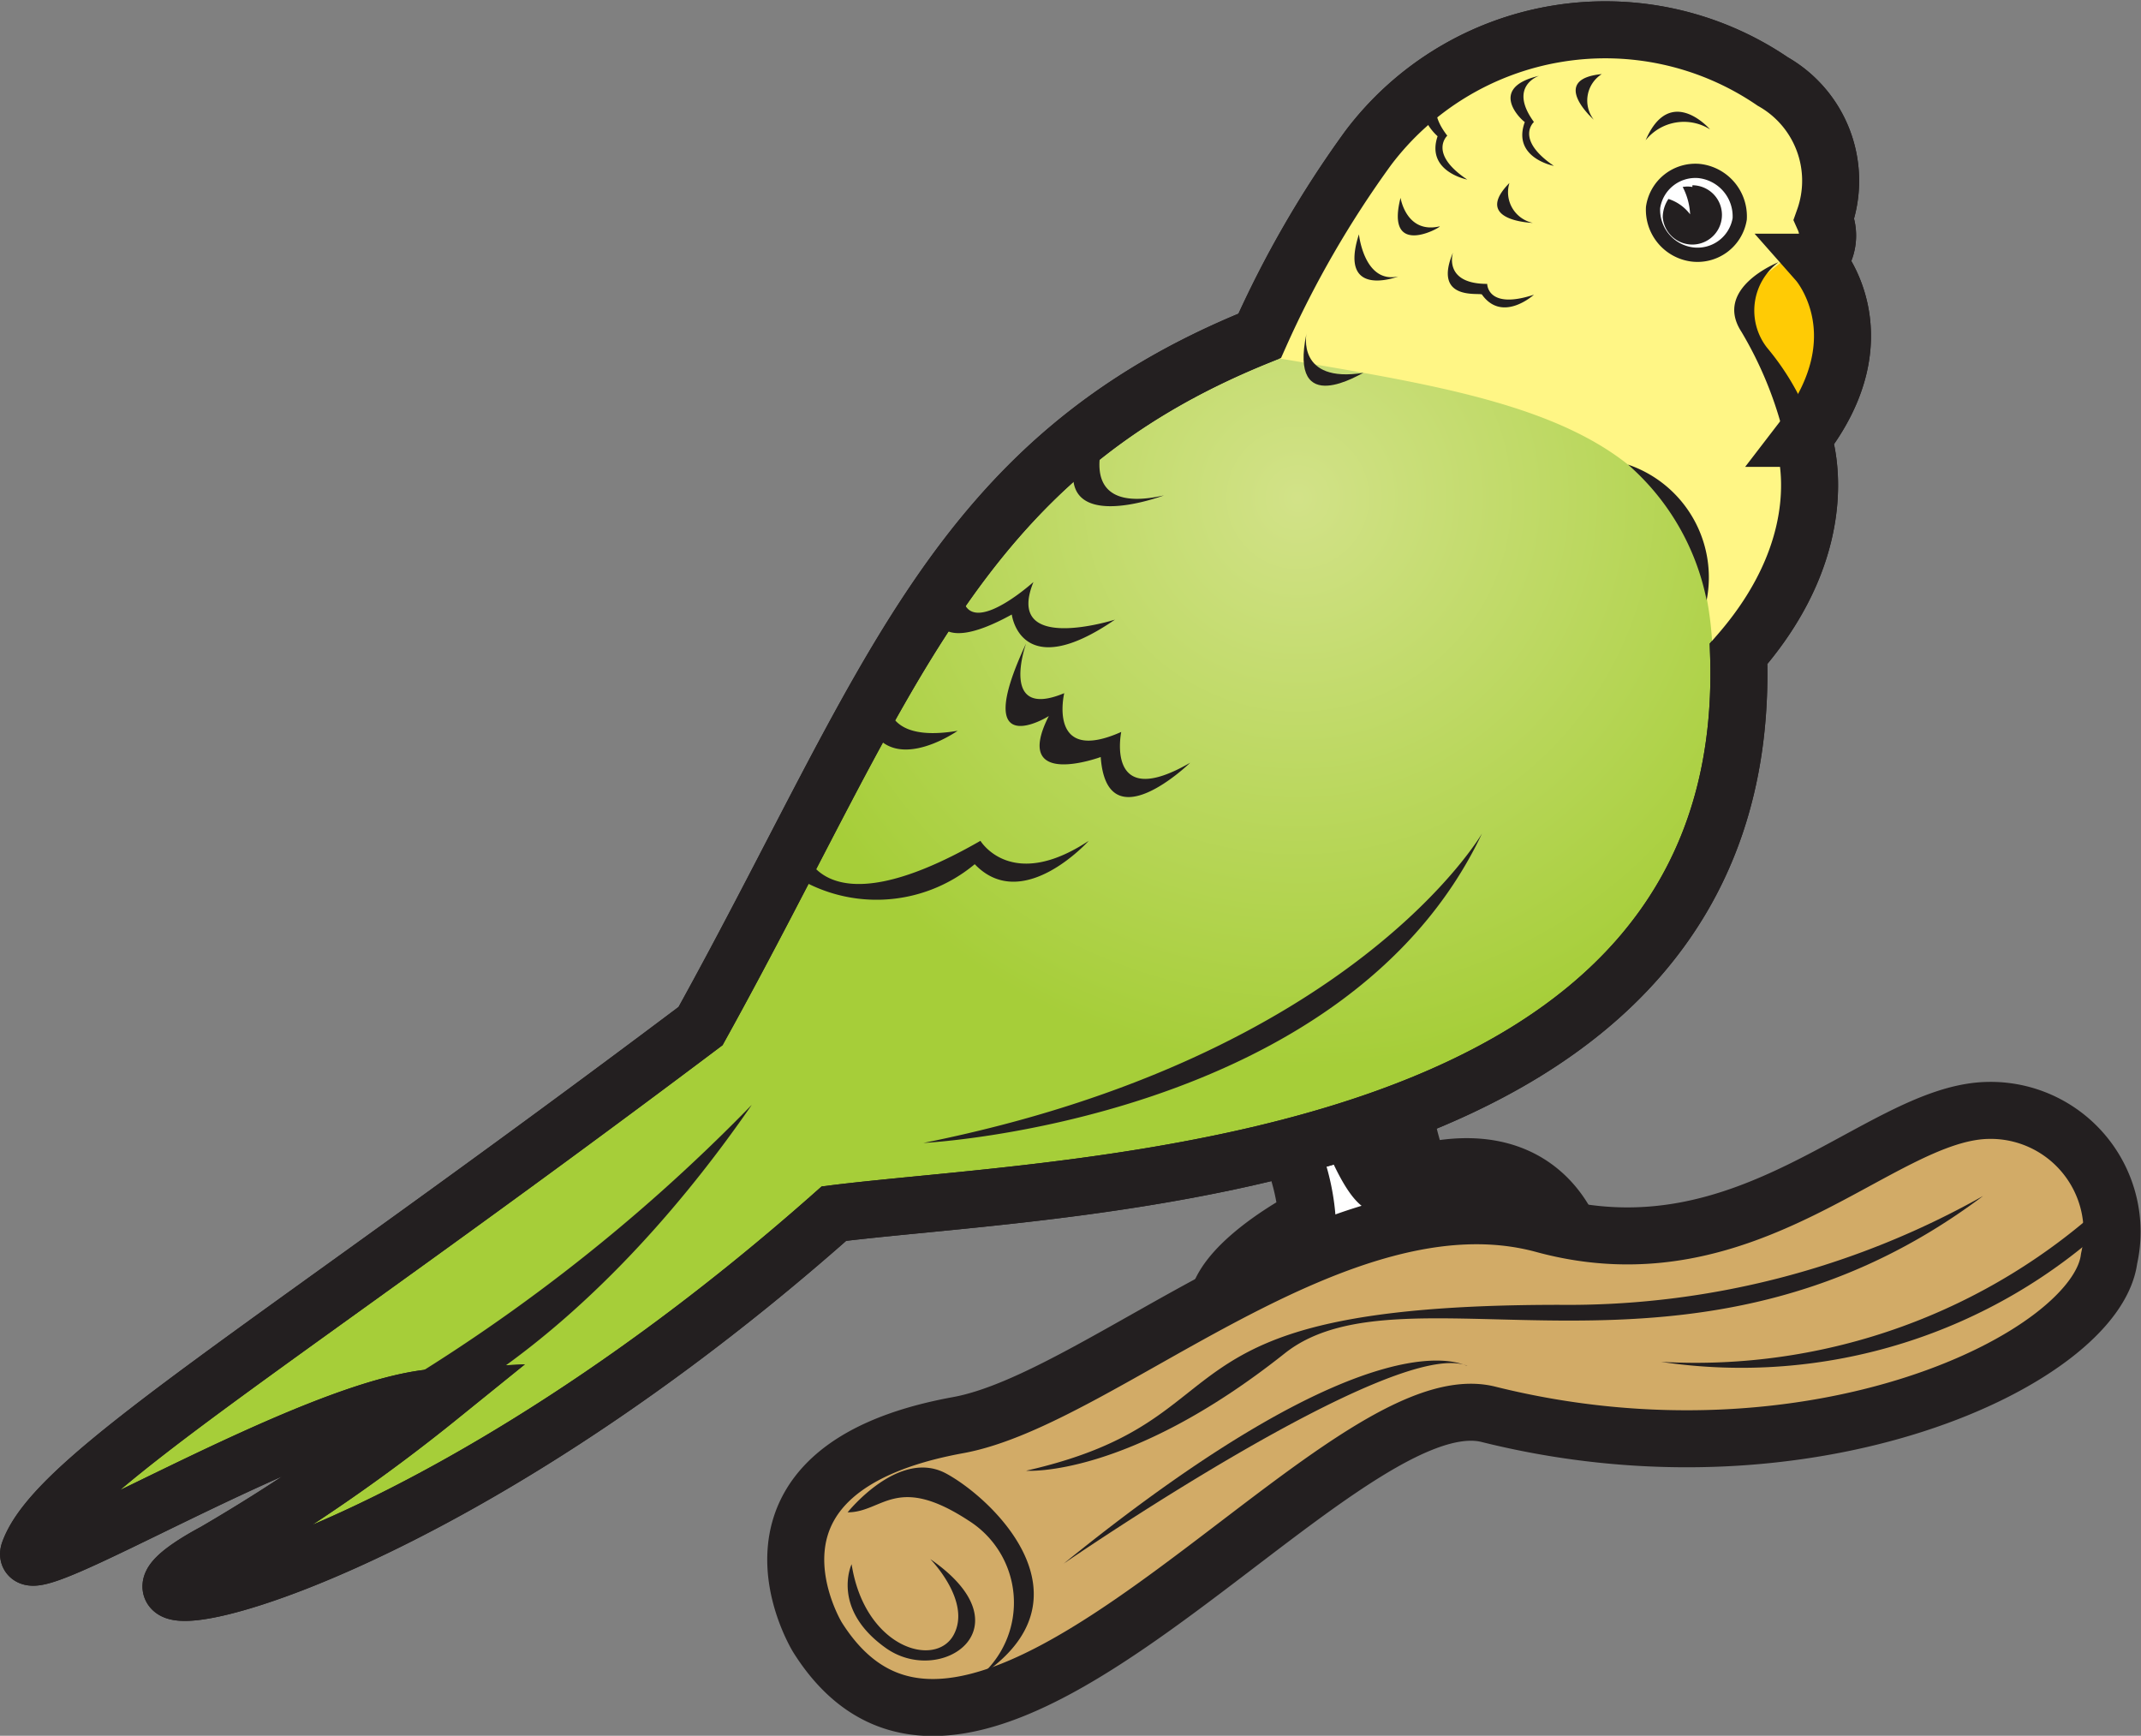 <svg xmlns="http://www.w3.org/2000/svg" viewBox="0 0 37.56 30.45"><rect x="0" y="0" width="37.56" height="30.45" fill="#808080" stroke="none"/><defs><style>.cls-1{fill:none}.cls-1,.cls-3,.cls-5,.cls-7{stroke:#231f20}.cls-1,.cls-3,.cls-5{stroke-width:1px}.cls-1,.cls-2,.cls-3,.cls-4,.cls-5,.cls-6,.cls-7,.cls-8{fill-rule:evenodd}.cls-2,.cls-7{fill:#fff}.cls-3{fill:url(#GradientFill_34)}.cls-4{fill:#231f20}.cls-5{fill:#d2ab67;stroke-linejoin:round}.cls-6{fill:#fff685}.cls-7{stroke-width:.25px}.cls-8{fill:#ffcb05}</style><radialGradient id="GradientFill_34" cx="22.77" cy="8.73" r="10.01" gradientUnits="userSpaceOnUse"><stop offset="0" stop-color="#d2e288"/><stop offset="1" stop-color="#a6ce39"/></radialGradient></defs><title>Asset 91</title><g id="Layer_2" data-name="Layer 2"><g id="Layer_1-2" data-name="Layer 1"><path class="cls-1" d="M24.59 19.07a5 5 0 0 0 .53 1.93"/><path class="cls-2" d="M22.56 20a3.84 3.84 0 0 1 .37 1.36s-2.18 1.13-1.43 2 2-1.36 2-1.36l4.14-.15s-.53-2.19-3.39-1.06c0 0-.23 0-.75-1.43z"/><path class="cls-1" d="M22.56 20a3.84 3.84 0 0 1 .37 1.36s-2.18 1.13-1.43 2 2-1.36 2-1.36l4.14-.15s-.53-2.19-3.39-1.06c0 0-.23 0-.75-1.43"/><path class="cls-2" d="M31.63 7.69c1.39-1.81.26-3.09.26-3.09a.72.72 0 0 0 .11-.76 2 2 0 0 0-.9-2.41A5.21 5.21 0 0 0 24 2.6a18.22 18.22 0 0 0-1.9 3.29C16.71 8.06 15.61 12 12.29 18 4.74 23.68 1 25.87.51 27.22c-.25.7 5-2.6 7.19-2.71a31.43 31.43 0 0 1-3.93 2.71c-3 1.61 3.21.85 10.86-5.93 4.34-.54 16.18-.67 15.87-9.82 1.78-2.04 1.13-3.78 1.13-3.78z"/><path class="cls-3" d="M31.63 7.69c1.39-1.81.26-3.09.26-3.09a.72.72 0 0 0 .11-.76 2 2 0 0 0-.9-2.41A5.21 5.21 0 0 0 24 2.6a18.22 18.22 0 0 0-1.9 3.29C16.71 8.06 15.61 12 12.29 18 4.74 23.68 1 25.87.51 27.22c-.25.7 5-2.6 7.19-2.71a31.43 31.43 0 0 1-3.93 2.71c-3 1.61 3.21.85 10.86-5.93 4.34-.54 16.18-.67 15.87-9.82 1.78-2.04 1.13-3.78 1.13-3.78z"/><path class="cls-4" d="M18 11.29s-.48 1.35.67.87c0 0-.3 1.26 1 .68 0 0-.29 1.41 1.21.54 0 0-1.46 1.42-1.57-.1 0 0-1.57.58-.91-.72.01 0-1.4.87-.4-1.27zm-3.91 3.55s.24 1.56 3.11-.09c0 0 .54.9 1.9 0 0 0-1.16 1.29-2 .41a2.69 2.69 0 0 1-3.29.12zM26 14.62s-2.26 3.92-9.8 5.43c.02 0 7.41-.38 9.8-5.43z"/><path class="cls-2" d="M14.34 28.72s-1.81-2.94 2.47-3.72c2.52-.46 6.67-4.5 10.27-3.52s5.87-1.94 7.77-2a2.13 2.13 0 0 1 2.15 2.6c-.22 1.74-5.2 4.15-10.89 2.73-2.7-.67-8.98 8.35-11.77 3.91z"/><path class="cls-5" d="M14.34 28.72s-1.81-2.94 2.47-3.72c2.52-.46 6.67-4.5 10.27-3.52s5.87-1.94 7.77-2a2.13 2.13 0 0 1 2.15 2.6c-.22 1.74-5.2 4.15-10.89 2.73-2.7-.67-8.98 8.35-11.77 3.91z"/><path class="cls-4" d="M14.87 26.53s.9-1.13 1.73-.68 2.64 2.19.6 3.55a1.7 1.7 0 0 0-.2-2.72c-1.28-.84-1.51-.15-2.13-.15z"/><path class="cls-4" d="M16.32 27.35s.73.74.41 1.33-1.56.23-1.79-1.24c0 0-.37.78.6 1.47s2.52-.36.78-1.56zM18 25.8s1.77.14 4.54-2.06c2.12-1.68 7.15 1.07 12.25-2.76a14.83 14.83 0 0 1-7.44 1.91c-7.41 0-5.29 1.99-9.35 2.91z"/><path class="cls-4" d="M37 21.05a10.64 10.64 0 0 1-7.86 2.84 9.52 9.52 0 0 0 7.93-2.48zm-18.34 6.38s5.81-4 7.08-3.47c0 .04-1.48-1.07-7.08 3.47zM24.11 5.4s0 .59.65.41c0 0 .14.83 1 .37 0 0-.87.64-1.24-.14.05-.04-.82.41-.41-.64zm-7.69 5.24s-.14.95 1.33.14c0 0 .15 1.23 1.81.09 0 0-1.95.62-1.43-.66 0 0-1.47 1.33-1.23-.19zm-.81 1.28s-.41 1.17 1.19.9c0 0-1.28.9-1.61-.28zm3.81-4.37s-.67 1.52 1 1.14c0 0-2 .76-1.52-.76zm-6.23 11.83a31.14 31.14 0 0 1-7 5.4l1 .16s2.91-1.09 6-5.56z"/><path class="cls-6" d="M31.63 7.69c1.39-1.81.26-3.09.26-3.09a.72.72 0 0 0 .11-.76 2 2 0 0 0-.9-2.41A5.21 5.21 0 0 0 24 2.6a18.22 18.22 0 0 0-1.9 3.29c-.3.12.4.23.12.36 4.43.75 7.83 1.18 7.83 5.47l.45.1v-.35c1.78-2.04 1.13-3.78 1.13-3.78z"/><path class="cls-7" d="M30.52 3.84a.75.75 0 0 1-.86.62.79.79 0 0 1-.66-.82.75.75 0 0 1 .81-.64.8.8 0 0 1 .71.84z"/><path class="cls-4" d="M24.57 3.47s.1.64.69.5c0 .03-.96.56-.69-.5zm1.91-.26a.55.55 0 0 0 .41.7s-1.07-.03-.41-.7zM28.1 1.3a.55.55 0 0 0-.14.8s-.8-.71.14-.8zm-2.64.27s-.55.19-.07.81c0 0-.34.31.35.77 0 0-.73-.14-.52-.76 0 0-.67-.58.24-.82zM27 1.33s-.55.18-.09.81c0 0-.34.3.35.77 0 0-.74-.14-.51-.77-.02 0-.69-.59.25-.81zm-3.16 2.78s.09.87.69.74c0 0-1.06.41-.69-.74z"/><path class="cls-8" d="M31.84 7.39a2.31 2.31 0 0 0 .05-2.79.65.65 0 0 0 .11-.16l-.75.16-.65.51v.32L31.23 7z"/><path class="cls-4" d="M28.87 2.46A.86.86 0 0 1 30 2.27s-.7-.81-1.13.19zM31.2 4.6s-1.15.45-.65 1.22a6.68 6.68 0 0 1 .94 3.53l.36-1.7A4.53 4.53 0 0 0 31 6.1a1.06 1.06 0 0 1 .2-1.5zm-2.64 3.55a4.27 4.27 0 0 1 1.38 2.38 2.09 2.09 0 0 0-1.38-2.38zm1.13-4.87a.47.47 0 0 0-.17 0 1.15 1.15 0 0 1 .13.48.77.77 0 0 0-.38-.27.58.58 0 0 0-.1.32.52.52 0 1 0 .52-.56zm-4.2 1.15s-.18.55.6.55c0 0 0 .46.82.19 0 0-.55.5-.91 0 0-.05-.88.14-.51-.74z"/><path class="cls-1" d="M31.63 7.69c1.39-1.81.26-3.09.26-3.09a.72.72 0 0 0 .11-.76 2 2 0 0 0-.9-2.41A5.21 5.21 0 0 0 24 2.6a18.22 18.22 0 0 0-1.9 3.29C16.71 8.06 15.61 12 12.29 18 4.74 23.68 1 25.87.51 27.22c-.25.7 5-2.6 7.19-2.71a31.43 31.43 0 0 1-3.93 2.71c-3 1.61 3.21.85 10.86-5.93 4.34-.54 16.18-.67 15.87-9.82 1.78-2.04 1.13-3.78 1.13-3.78z"/><path class="cls-4" d="M22.92 5.85s-.18.88 1 .69c-.03 0-1.32.83-1-.69z"/></g></g></svg>